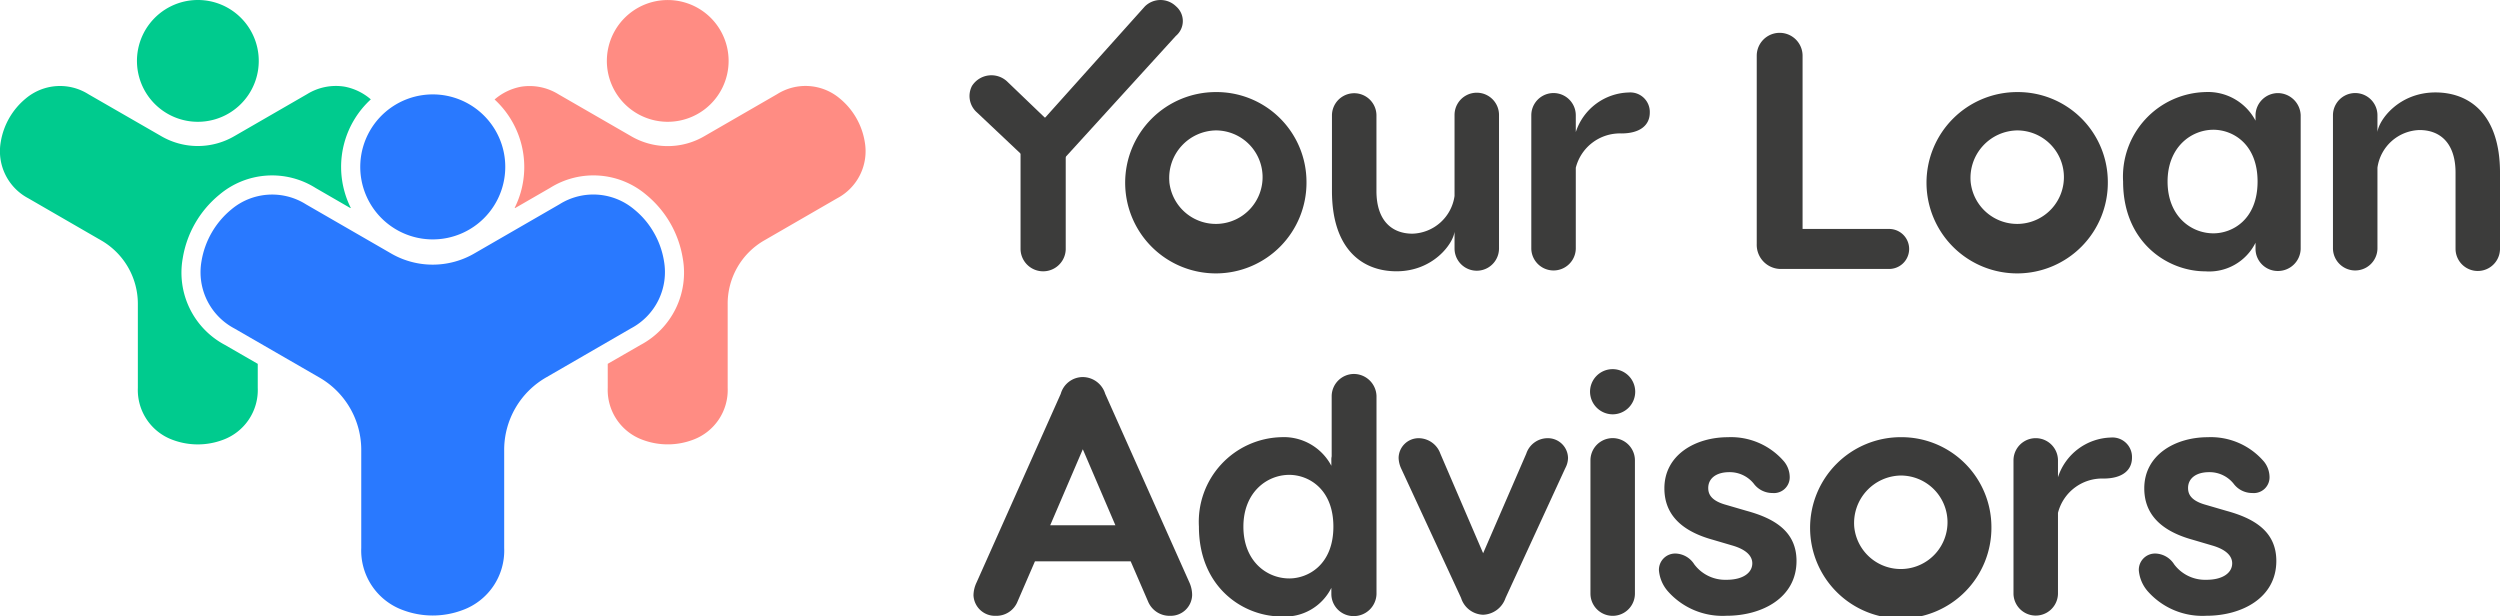 <svg xmlns="http://www.w3.org/2000/svg" width="200" height="49.316" viewBox="0 0 200 49.316"><defs><style>.a{fill:#3c3c3b;}.b{fill:#ff8c83;}.b,.c,.d{fill-rule:evenodd;}.c{fill:#00cb8e;}.d{fill:#2979ff;}</style></defs><g transform="translate(8109.796 -44.658)"><path class="a" d="M42.2,78.74V86.87a1.808,1.808,0,0,1-3.614,0V78.74l1.793-1.771Z" transform="translate(-8066.738 -22.255)"/><path class="a" d="M60.87,81.652a7.253,7.253,0,1,1-7.252-7.183A7.194,7.194,0,0,1,60.87,81.652Zm-10.973,0a3.74,3.74,0,1,0,3.72-4.116A3.8,3.8,0,0,0,49.9,81.652Z" transform="translate(-8066.147 -22.445)"/><path class="a" d="M61.737,82.373v-6.08a1.78,1.78,0,0,1,3.559,0v6.08c0,2.421,1.276,3.418,2.88,3.418a3.506,3.506,0,0,0,3.367-3.013V76.293a1.779,1.779,0,0,1,3.558,0V86.975a1.779,1.779,0,0,1-3.558,0V85.629C71.434,86.6,69.831,88.8,66.9,88.8,64.155,88.8,61.737,87.028,61.737,82.373Z" transform="translate(-8064.976 -22.439)"/><path class="a" d="M86.033,76.109c0,.994-.76,1.667-2.281,1.667a3.64,3.64,0,0,0-3.639,2.745V87a1.78,1.78,0,0,1-3.559,0V76.325a1.779,1.779,0,0,1,3.559,0v1.344A4.582,4.582,0,0,1,84.349,74.5,1.56,1.56,0,0,1,86.033,76.109Z" transform="translate(-8063.846 -22.443)"/><path class="a" d="M103.907,85.756a1.6,1.6,0,1,1,0,3.2H95.324a1.931,1.931,0,0,1-2.01-1.991V71.9a1.833,1.833,0,1,1,3.667,0V85.756Z" transform="translate(-8062.571 -22.782)"/><path class="a" d="M120.439,81.652a7.253,7.253,0,1,1-7.252-7.183A7.195,7.195,0,0,1,120.439,81.652Zm-10.974,0a3.74,3.74,0,1,0,3.721-4.116A3.8,3.8,0,0,0,109.465,81.652Z" transform="translate(-8061.609 -22.445)"/><path class="a" d="M134.754,76.3V87.033a1.818,1.818,0,0,1-1.819,1.749,1.776,1.776,0,0,1-1.793-1.749v-.511a4.142,4.142,0,0,1-4.02,2.288c-2.989,0-6.574-2.288-6.574-7.185a6.767,6.767,0,0,1,6.574-7.157,4.3,4.3,0,0,1,4.02,2.288V76.3a1.8,1.8,0,0,1,1.793-1.749A1.838,1.838,0,0,1,134.754,76.3Zm-3.448,5.327c0-3.039-2.011-4.143-3.532-4.143-1.792,0-3.668,1.4-3.668,4.143,0,2.772,1.876,4.143,3.668,4.143C129.3,85.769,131.306,84.666,131.306,81.626Z" transform="translate(-8060.496 -22.445)"/><path class="a" d="M149.512,80.924V87a1.779,1.779,0,0,1-3.558,0v-6.08c0-2.421-1.277-3.416-2.879-3.416a3.5,3.5,0,0,0-3.368,3.013V87a1.78,1.78,0,0,1-3.559,0V76.325a1.779,1.779,0,0,1,3.559,0v1.344c.108-.969,1.711-3.174,4.645-3.174C147.095,74.5,149.512,76.27,149.512,80.924Z" transform="translate(-8059.307 -22.443)"/><path class="a" d="M173.858,87.455A1.71,1.71,0,0,1,172.12,89.1a1.858,1.858,0,0,1-1.793-1.157l-1.385-3.2h-7.66l-1.385,3.2a1.822,1.822,0,0,1-1.766,1.157,1.717,1.717,0,0,1-1.765-1.641,2.471,2.471,0,0,1,.244-1.022l6.736-15.093A1.837,1.837,0,0,1,165.112,70a1.892,1.892,0,0,1,1.793,1.344l6.736,15.093A2.461,2.461,0,0,1,173.858,87.455Zm-6.14-5.6-2.606-6.08-2.608,6.08Z" transform="translate(-8188.283 4.823)"/><path class="a" d="M187.331,71.519V87.391a1.818,1.818,0,0,1-1.819,1.749,1.776,1.776,0,0,1-1.793-1.749V86.88a4.144,4.144,0,0,1-4.021,2.288c-2.987,0-6.573-2.288-6.573-7.184a6.767,6.767,0,0,1,6.573-7.157,4.3,4.3,0,0,1,4.021,2.288v-.458a1.14,1.14,0,0,1,.026-.295V71.519a1.79,1.79,0,0,1,1.767-1.75A1.819,1.819,0,0,1,187.331,71.519Zm-3.449,10.465c0-3.039-2.01-4.143-3.531-4.143-1.793,0-3.668,1.4-3.668,4.143,0,2.772,1.875,4.143,3.668,4.143C181.872,86.127,183.882,85.024,183.882,81.984Z" transform="translate(-8187.007 4.806)"/><path class="a" d="M201.522,76.131a1.769,1.769,0,0,1-.218.807l-4.78,10.385a1.973,1.973,0,0,1-1.793,1.345,1.913,1.913,0,0,1-1.765-1.345l-4.807-10.385a2.182,2.182,0,0,1-.19-.807,1.6,1.6,0,0,1,1.63-1.587,1.855,1.855,0,0,1,1.71,1.239l3.422,7.964,3.45-7.964a1.8,1.8,0,0,1,1.684-1.239A1.611,1.611,0,0,1,201.522,76.131Z" transform="translate(-8185.876 5.17)"/><path class="a" d="M202.2,71.268a1.807,1.807,0,1,1,1.821,1.749A1.819,1.819,0,0,1,202.2,71.268ZM205.79,76.7V87.358a1.779,1.779,0,1,1-3.558,0V76.7a1.779,1.779,0,0,1,3.558,0Z" transform="translate(-8184.792 4.787)"/><path class="a" d="M217.349,76.434a2,2,0,0,1,.435,1.184,1.263,1.263,0,0,1-1.385,1.317,1.85,1.85,0,0,1-1.494-.753,2.464,2.464,0,0,0-1.955-.915c-1.06,0-1.684.511-1.684,1.265,0,.43.162,1,1.412,1.346l1.657.483c2.173.593,3.993,1.614,3.993,4.009,0,2.959-2.771,4.385-5.6,4.385a5.832,5.832,0,0,1-4.672-1.937,2.92,2.92,0,0,1-.734-1.695,1.3,1.3,0,0,1,1.359-1.345,1.834,1.834,0,0,1,1.466.861,3.089,3.089,0,0,0,2.581,1.238c1.33,0,2.063-.565,2.063-1.318,0-.457-.3-1.049-1.6-1.426l-1.549-.456c-2.743-.753-3.884-2.207-3.884-4.117,0-2.69,2.5-4.089,5.08-4.089A5.589,5.589,0,0,1,217.349,76.434Z" transform="translate(-8184.403 5.164)"/><path class="a" d="M233.065,81.652a7.253,7.253,0,1,1-7.252-7.183A7.194,7.194,0,0,1,233.065,81.652Zm-10.973,0a3.74,3.74,0,1,0,3.72-4.116A3.8,3.8,0,0,0,222.092,81.652Z" transform="translate(-8183.548 5.164)"/><path class="a" d="M243.159,76.109c0,.994-.76,1.667-2.281,1.667a3.641,3.641,0,0,0-3.64,2.745V87a1.78,1.78,0,0,1-3.559,0V76.325a1.779,1.779,0,0,1,3.559,0v1.344a4.582,4.582,0,0,1,4.237-3.174A1.56,1.56,0,0,1,243.159,76.109Z" transform="translate(-8182.396 5.166)"/><path class="a" d="M253.017,76.434a2.012,2.012,0,0,1,.434,1.184,1.262,1.262,0,0,1-1.385,1.317,1.85,1.85,0,0,1-1.494-.753,2.464,2.464,0,0,0-1.955-.915c-1.059,0-1.683.511-1.683,1.265,0,.43.161,1,1.411,1.346l1.657.483c2.173.593,3.993,1.614,3.993,4.009,0,2.959-2.77,4.385-5.595,4.385a5.832,5.832,0,0,1-4.672-1.937,2.921,2.921,0,0,1-.733-1.695,1.3,1.3,0,0,1,1.358-1.345,1.834,1.834,0,0,1,1.466.861,3.089,3.089,0,0,0,2.581,1.238c1.33,0,2.064-.565,2.064-1.318,0-.457-.3-1.049-1.6-1.426l-1.548-.456c-2.744-.753-3.885-2.207-3.885-4.117,0-2.69,2.5-4.089,5.08-4.089A5.59,5.59,0,0,1,253.017,76.434Z" transform="translate(-8181.685 5.164)"/><path class="a" d="M51.314,70.483h0L42.1,80.6a1.913,1.913,0,0,1-1.274.47,1.774,1.774,0,0,1-1.218-.47L35.4,76.628a1.748,1.748,0,0,1-.411-2.125,1.843,1.843,0,0,1,2.793-.381L40.8,77.017a.045.045,0,0,0,.061,0l7.965-8.884a1.781,1.781,0,0,1,2.492,0,1.547,1.547,0,0,1,0,2.35Z" transform="translate(-8067.029 -22.966)"/><path class="b" d="M162.493,25.125a4.87,4.87,0,1,0,1.441,3.437A4.869,4.869,0,0,0,162.493,25.125Z" transform="translate(-8215.441 20.948)"/><path class="b" d="M156.671,50.971v1.92a4.246,4.246,0,0,0,2.8,4.163,5.732,5.732,0,0,0,4,0,4.241,4.241,0,0,0,2.795-4.16V46.223a5.838,5.838,0,0,1,2.977-5.154l5.783-3.342a4.255,4.255,0,0,0,2.206-4.517,5.675,5.675,0,0,0-2-3.469,4.253,4.253,0,0,0-5.008-.344l-5.776,3.335a5.811,5.811,0,0,1-5.955,0L152.717,29.4a4.385,4.385,0,0,0-2.969-.6,4.5,4.5,0,0,0-2.129,1.024,7.339,7.339,0,0,1,2.083,7.451,7.267,7.267,0,0,1-.477,1.218l.033.019,2.795-1.613a6.526,6.526,0,0,1,7.689.541,8.289,8.289,0,0,1,2.929,5.076,6.542,6.542,0,0,1-3.373,6.942Z" transform="translate(-8217.848 22.793)"/><path class="c" d="M131.576,23.71a4.872,4.872,0,1,0,3.439,1.439A4.864,4.864,0,0,0,131.576,23.71Z" transform="translate(-8225.525 20.948)"/><path class="c" d="M139.291,52.892V50.973l-2.624-1.514a6.54,6.54,0,0,1-3.376-6.94,8.286,8.286,0,0,1,2.929-5.077,6.533,6.533,0,0,1,7.691-.544l2.792,1.614.03-.018a7.182,7.182,0,0,1-.472-1.2,7.325,7.325,0,0,1,2.076-7.479,4.474,4.474,0,0,0-2.124-1.022,4.383,4.383,0,0,0-2.969.6l-5.772,3.333a5.815,5.815,0,0,1-5.955,0L125.741,29.4a4.254,4.254,0,0,0-5.008.344,5.692,5.692,0,0,0-2,3.469,4.255,4.255,0,0,0,2.206,4.517l5.783,3.342a5.857,5.857,0,0,1,2.977,5.154v6.671a4.243,4.243,0,0,0,2.794,4.16,5.728,5.728,0,0,0,4,0A4.245,4.245,0,0,0,139.291,52.892Z" transform="translate(-8228.467 22.793)"/><path class="d" d="M149.645,30.918a5.8,5.8,0,1,0,1.717,4.1A5.788,5.788,0,0,0,149.645,30.918Z" transform="translate(-8220.737 22.973)"/><path class="d" d="M143.263,55.6v7.775a5.07,5.07,0,0,0,3.34,4.969,6.783,6.783,0,0,0,4.756,0,5.061,5.061,0,0,0,3.339-4.967V55.6a6.684,6.684,0,0,1,3.406-5.9l6.742-3.9a5.088,5.088,0,0,0,2.634-5.393,6.689,6.689,0,0,0-.816-2.277A6.575,6.575,0,0,0,165.1,36.29a5.078,5.078,0,0,0-5.979-.413l-6.737,3.89a6.642,6.642,0,0,1-6.809,0L138.84,35.88a5.072,5.072,0,0,0-5.974.413,6.794,6.794,0,0,0-2.381,4.126,5.086,5.086,0,0,0,2.631,5.393l6.733,3.886a6.681,6.681,0,0,1,3.414,5.9Z" transform="translate(-8224.159 25.124)"/></g></svg>